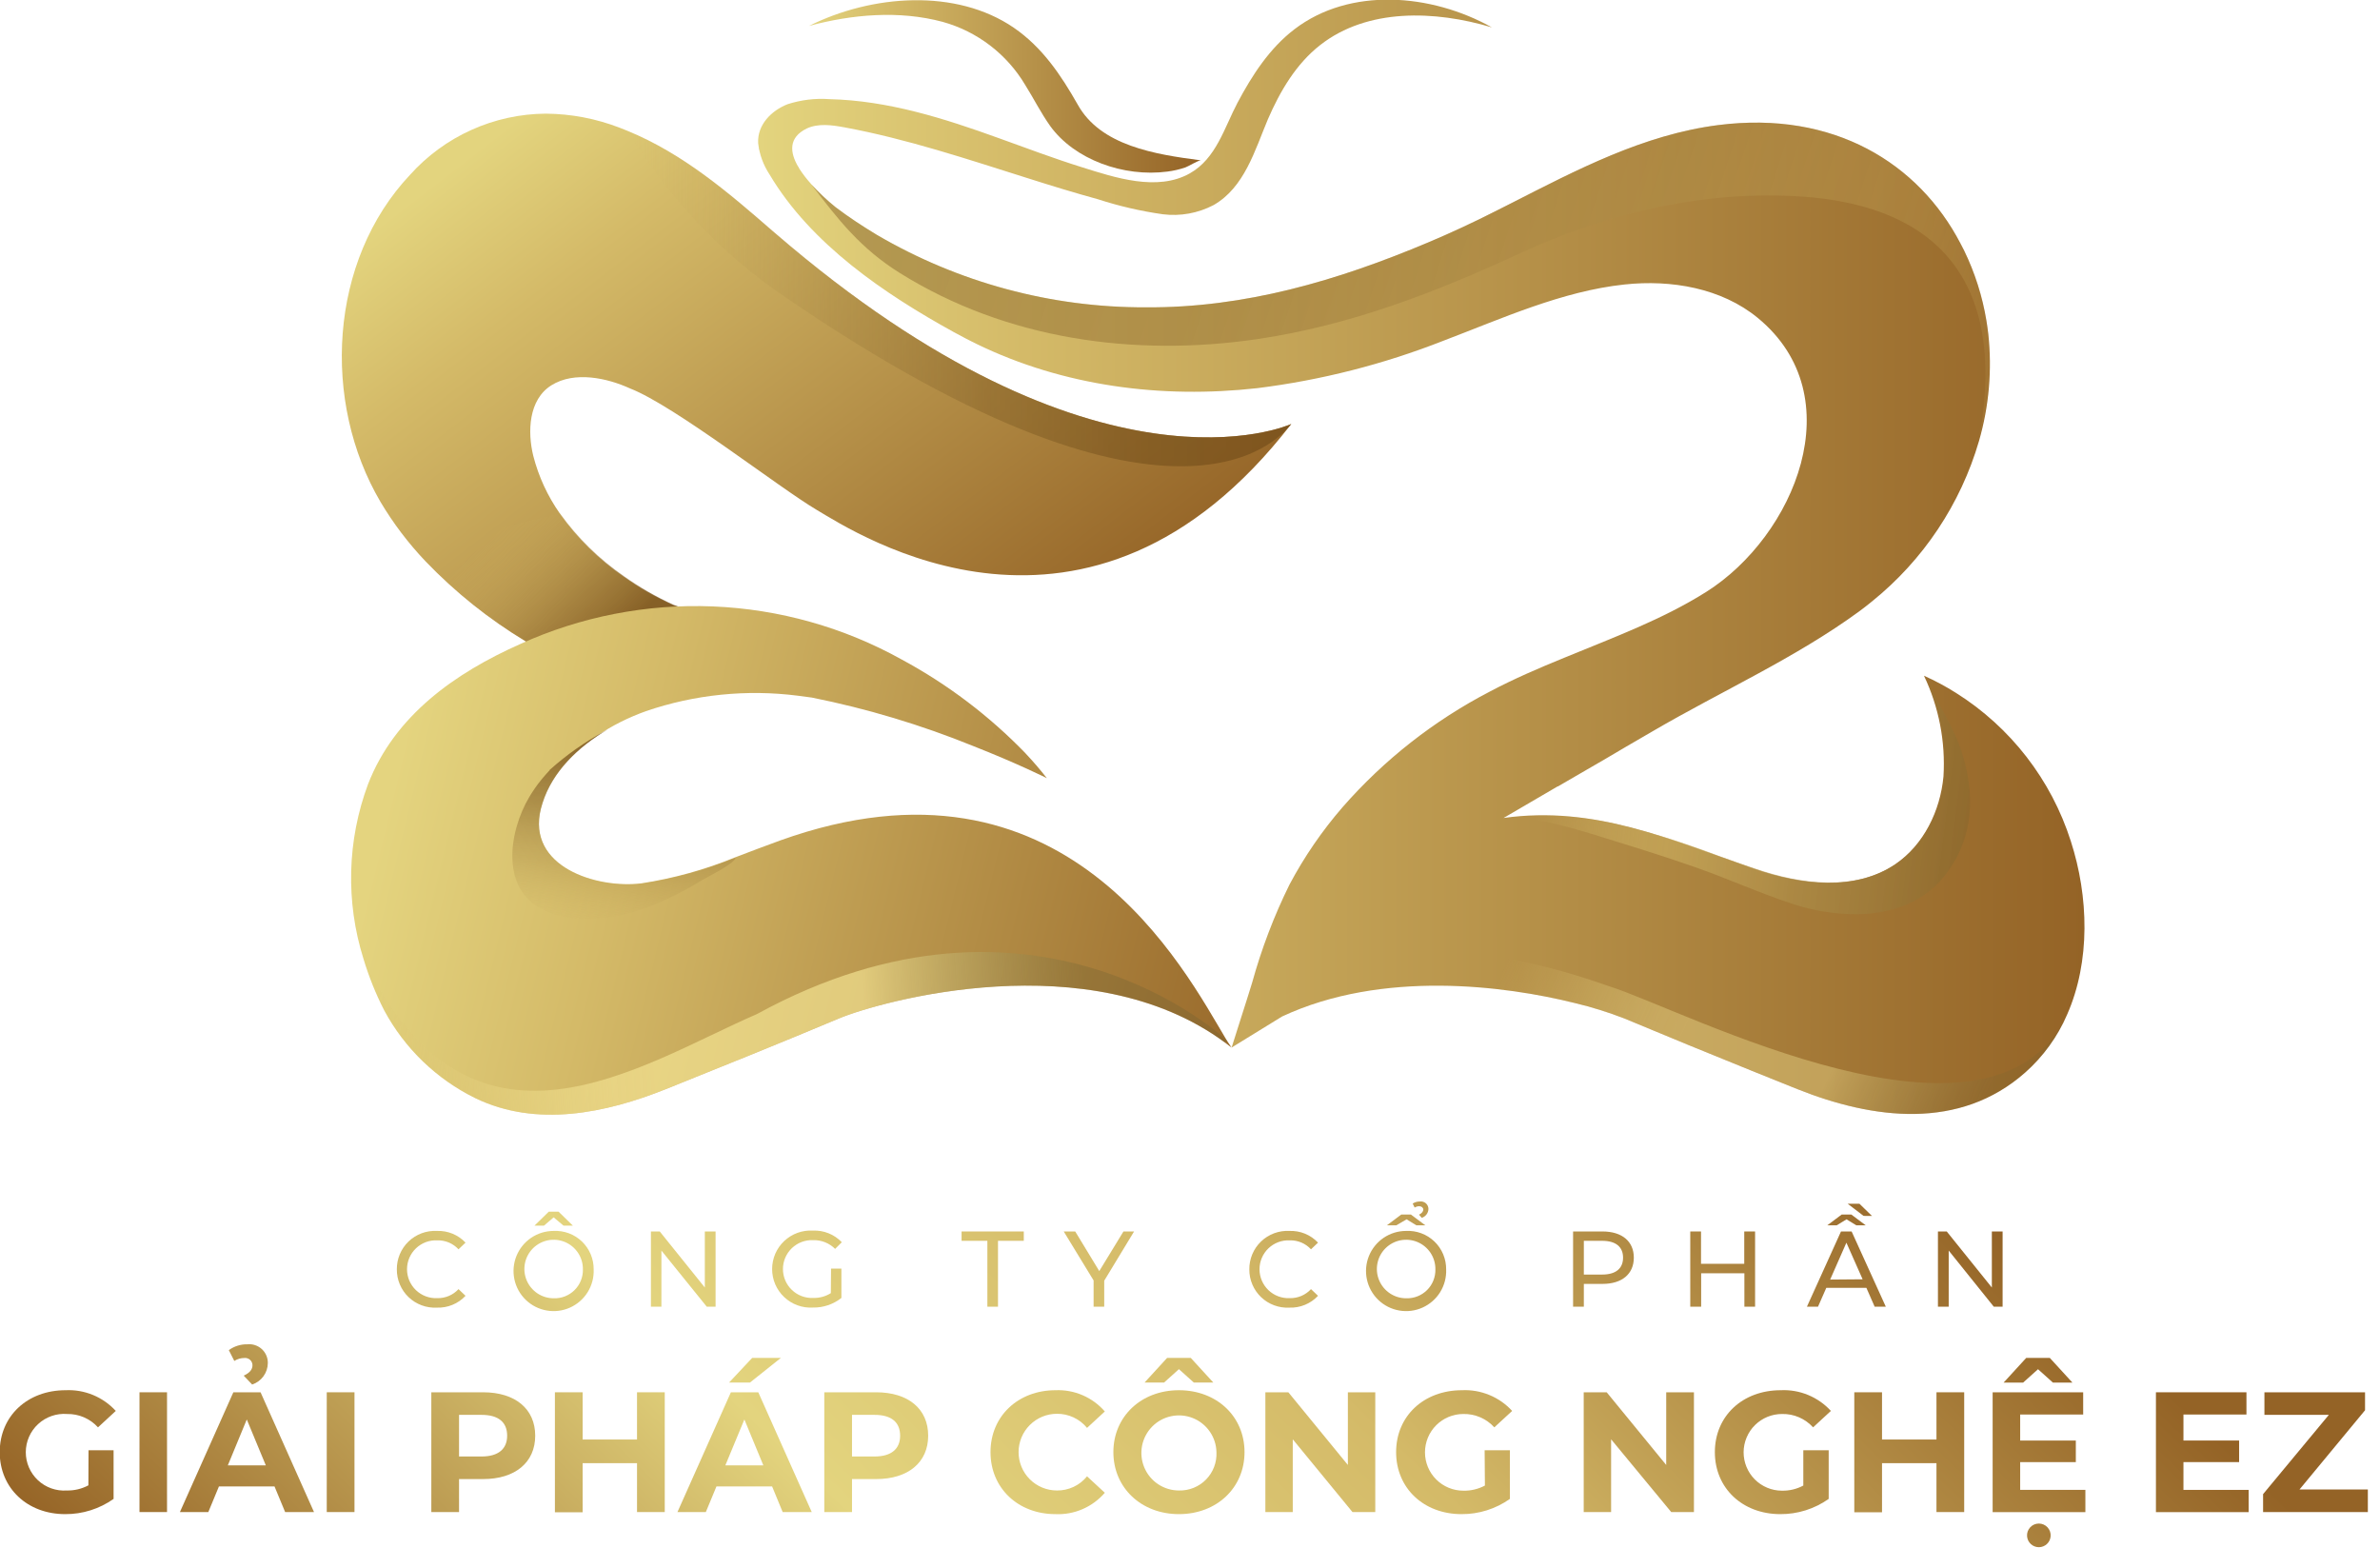 <svg width="123" height="80" viewBox="0 0 123 80" fill="none" xmlns="http://www.w3.org/2000/svg">
    <path d="M20.509 65.602C20.506 65.333 20.558 65.066 20.662 64.818C20.766 64.57 20.92 64.345 21.114 64.159C21.308 63.972 21.539 63.828 21.791 63.734C22.043 63.64 22.312 63.599 22.581 63.613C22.856 63.603 23.13 63.651 23.385 63.755C23.64 63.86 23.87 64.017 24.059 64.218L23.696 64.563C23.557 64.412 23.388 64.293 23.199 64.213C23.01 64.133 22.806 64.095 22.602 64.1C22.399 64.09 22.198 64.122 22.008 64.192C21.818 64.263 21.645 64.372 21.498 64.511C21.352 64.651 21.235 64.819 21.155 65.005C21.076 65.191 21.035 65.391 21.035 65.594C21.035 65.796 21.076 65.996 21.155 66.182C21.235 66.368 21.352 66.536 21.498 66.676C21.645 66.815 21.818 66.924 22.008 66.994C22.198 67.065 22.399 67.097 22.602 67.087C22.807 67.091 23.01 67.052 23.199 66.972C23.388 66.891 23.557 66.772 23.696 66.621L24.059 66.966C23.87 67.169 23.639 67.328 23.383 67.433C23.127 67.539 22.851 67.588 22.574 67.577C22.307 67.591 22.04 67.55 21.789 67.456C21.538 67.363 21.309 67.22 21.116 67.035C20.922 66.85 20.769 66.627 20.665 66.381C20.56 66.135 20.508 65.87 20.509 65.602V65.602Z" fill="url(#paint0_linear_219_472)"/>
    <path d="M30.681 65.602C30.698 66.015 30.59 66.423 30.373 66.775C30.155 67.126 29.838 67.404 29.461 67.574C29.084 67.744 28.666 67.797 28.258 67.726C27.851 67.656 27.474 67.466 27.176 67.179C26.878 66.893 26.673 66.525 26.586 66.121C26.499 65.717 26.535 65.296 26.689 64.912C26.843 64.529 27.108 64.201 27.45 63.969C27.793 63.737 28.196 63.614 28.609 63.613C28.878 63.6 29.147 63.641 29.399 63.735C29.651 63.829 29.881 63.974 30.075 64.16C30.269 64.346 30.423 64.57 30.527 64.818C30.631 65.066 30.684 65.333 30.681 65.602V65.602ZM30.125 65.602C30.129 65.302 30.044 65.007 29.88 64.756C29.716 64.504 29.481 64.307 29.204 64.189C28.928 64.072 28.623 64.04 28.328 64.096C28.033 64.153 27.762 64.296 27.549 64.507C27.335 64.718 27.19 64.989 27.13 65.283C27.071 65.577 27.101 65.883 27.216 66.16C27.331 66.437 27.526 66.674 27.776 66.841C28.026 67.007 28.32 67.095 28.62 67.094C28.818 67.1 29.015 67.066 29.2 66.993C29.384 66.92 29.552 66.811 29.693 66.671C29.834 66.532 29.945 66.365 30.019 66.181C30.093 65.997 30.13 65.8 30.125 65.602V65.602ZM28.112 63.34H27.622L28.361 62.619H28.868L29.607 63.34H29.124L28.613 62.912L28.112 63.34Z" fill="url(#paint1_linear_219_472)"/>
    <path d="M36.982 63.641V67.529H36.526L34.182 64.628V67.529H33.64V63.641H34.096L36.426 66.538V63.641H36.982Z" fill="url(#paint2_linear_219_472)"/>
    <path d="M42.949 65.561H43.484V67.076C43.066 67.407 42.546 67.583 42.013 67.573C41.742 67.59 41.471 67.55 41.215 67.457C40.96 67.365 40.727 67.221 40.529 67.034C40.331 66.848 40.174 66.623 40.066 66.374C39.959 66.125 39.904 65.856 39.904 65.585C39.904 65.313 39.959 65.045 40.066 64.795C40.174 64.546 40.331 64.321 40.529 64.135C40.727 63.949 40.96 63.805 41.215 63.712C41.471 63.62 41.742 63.58 42.013 63.596C42.29 63.584 42.566 63.632 42.824 63.736C43.081 63.839 43.313 63.996 43.505 64.197L43.159 64.542C43.012 64.394 42.835 64.277 42.641 64.2C42.447 64.122 42.239 64.085 42.03 64.09C41.828 64.08 41.626 64.111 41.436 64.182C41.247 64.253 41.073 64.361 40.927 64.501C40.78 64.64 40.664 64.808 40.584 64.994C40.504 65.18 40.463 65.381 40.463 65.583C40.463 65.785 40.504 65.986 40.584 66.172C40.664 66.358 40.78 66.526 40.927 66.665C41.073 66.805 41.247 66.913 41.436 66.984C41.626 67.055 41.828 67.086 42.03 67.076C42.351 67.085 42.667 66.999 42.938 66.828L42.949 65.561Z" fill="url(#paint3_linear_219_472)"/>
    <path d="M51.028 64.124H49.695V63.641H52.91V64.124H51.577V67.529H51.028V64.124Z" fill="url(#paint4_linear_219_472)"/>
    <path d="M57.067 66.186V67.529H56.518V66.172L54.974 63.641H55.568L56.811 65.688L58.061 63.641H58.61L57.067 66.186Z" fill="url(#paint5_linear_219_472)"/>
    <path d="M64.566 65.602C64.563 65.333 64.615 65.066 64.719 64.818C64.823 64.57 64.977 64.345 65.171 64.159C65.365 63.972 65.596 63.828 65.848 63.734C66.1 63.64 66.369 63.599 66.638 63.613C66.913 63.603 67.187 63.651 67.442 63.755C67.697 63.86 67.927 64.017 68.116 64.218L67.753 64.563C67.614 64.412 67.445 64.293 67.256 64.213C67.067 64.133 66.864 64.095 66.659 64.1C66.457 64.09 66.254 64.122 66.065 64.192C65.875 64.263 65.702 64.372 65.555 64.511C65.409 64.651 65.292 64.819 65.213 65.005C65.133 65.191 65.092 65.391 65.092 65.594C65.092 65.796 65.133 65.996 65.213 66.182C65.292 66.368 65.409 66.536 65.555 66.676C65.702 66.815 65.875 66.924 66.065 66.994C66.254 67.065 66.457 67.097 66.659 67.087C66.864 67.091 67.067 67.052 67.256 66.972C67.445 66.891 67.614 66.772 67.753 66.621L68.116 66.966C67.927 67.169 67.696 67.328 67.44 67.433C67.184 67.539 66.908 67.588 66.631 67.577C66.364 67.591 66.097 67.55 65.846 67.456C65.595 67.363 65.366 67.22 65.173 67.035C64.98 66.85 64.826 66.627 64.722 66.381C64.617 66.135 64.564 65.87 64.566 65.602V65.602Z" fill="url(#paint6_linear_219_472)"/>
    <path d="M74.738 65.602C74.754 66.015 74.647 66.423 74.43 66.775C74.213 67.126 73.895 67.404 73.518 67.574C73.141 67.744 72.723 67.797 72.315 67.726C71.908 67.656 71.531 67.466 71.233 67.179C70.935 66.893 70.73 66.525 70.643 66.121C70.556 65.716 70.592 65.296 70.746 64.912C70.9 64.529 71.165 64.201 71.507 63.969C71.85 63.737 72.253 63.614 72.666 63.613C72.935 63.6 73.204 63.641 73.456 63.735C73.708 63.829 73.938 63.974 74.132 64.16C74.326 64.346 74.48 64.57 74.584 64.818C74.688 65.066 74.741 65.333 74.738 65.602V65.602ZM74.182 65.602C74.186 65.302 74.101 65.007 73.937 64.755C73.772 64.504 73.537 64.306 73.261 64.189C72.984 64.072 72.679 64.04 72.384 64.096C72.089 64.153 71.817 64.297 71.604 64.508C71.391 64.72 71.246 64.99 71.187 65.285C71.128 65.58 71.158 65.885 71.274 66.162C71.389 66.44 71.585 66.676 71.835 66.842C72.085 67.008 72.38 67.096 72.68 67.094C72.878 67.099 73.075 67.065 73.259 66.992C73.443 66.919 73.611 66.809 73.751 66.67C73.892 66.531 74.002 66.364 74.076 66.18C74.15 65.997 74.186 65.8 74.182 65.602V65.602ZM72.162 63.323H71.675L72.418 62.767H72.918L73.661 63.323H73.198L72.694 63.013L72.162 63.323ZM73.108 62.401L73.008 62.198C73.123 62.125 73.256 62.088 73.391 62.091C73.446 62.085 73.501 62.09 73.553 62.108C73.606 62.124 73.654 62.152 73.695 62.189C73.735 62.226 73.768 62.271 73.79 62.321C73.812 62.371 73.823 62.426 73.823 62.481C73.819 62.583 73.784 62.681 73.722 62.763C73.66 62.844 73.575 62.905 73.478 62.937L73.336 62.774C73.485 62.702 73.557 62.602 73.557 62.508C73.557 62.415 73.467 62.336 73.347 62.336C73.266 62.337 73.188 62.36 73.119 62.401H73.108Z" fill="url(#paint7_linear_219_472)"/>
    <path d="M84.437 64.994C84.437 65.84 83.826 66.351 82.817 66.351H81.854V67.529H81.298V63.641H82.817C83.826 63.641 84.437 64.152 84.437 64.994ZM83.881 64.994C83.881 64.442 83.511 64.124 82.8 64.124H81.854V65.868H82.8C83.511 65.868 83.881 65.55 83.881 64.994Z" fill="url(#paint8_linear_219_472)"/>
    <path d="M90.704 63.641V67.529H90.151V65.802H87.917V67.529H87.354V63.641H87.91V65.312H90.144V63.641H90.704Z" fill="url(#paint9_linear_219_472)"/>
    <path d="M96.456 66.555H94.384L93.956 67.529H93.383L95.144 63.641H95.693L97.46 67.529H96.884L96.456 66.555ZM94.923 63.323H94.436L95.178 62.767H95.679L96.421 63.323H95.934L95.43 63.013L94.923 63.323ZM96.262 66.113L95.423 64.221L94.584 66.127L96.262 66.113ZM96.311 62.836L95.489 62.208H96.097L96.746 62.84L96.311 62.836Z" fill="url(#paint10_linear_219_472)"/>
    <path d="M103.496 63.641V67.529H103.04L100.71 64.628V67.529H100.154V63.641H100.609L102.94 66.538V63.641H103.496Z" fill="url(#paint11_linear_219_472)"/>
    <path d="M4.575 74.949H5.87V77.462C5.138 77.979 4.263 78.255 3.366 78.249C1.419 78.249 -0.014 76.913 -0.014 75.045C-0.014 73.177 1.419 71.845 3.391 71.845C3.875 71.822 4.358 71.906 4.806 72.091C5.254 72.276 5.656 72.558 5.984 72.915L5.065 73.764C4.863 73.541 4.615 73.365 4.339 73.245C4.063 73.126 3.764 73.068 3.463 73.074C3.192 73.053 2.919 73.089 2.662 73.179C2.404 73.269 2.169 73.41 1.969 73.596C1.769 73.78 1.609 74.005 1.5 74.254C1.39 74.503 1.334 74.773 1.333 75.045C1.332 75.317 1.388 75.587 1.496 75.837C1.604 76.087 1.762 76.312 1.961 76.498C2.16 76.684 2.395 76.827 2.652 76.918C2.908 77.009 3.181 77.046 3.453 77.027C3.841 77.036 4.225 76.944 4.568 76.761L4.575 74.949Z" fill="url(#paint12_linear_219_472)"/>
    <path d="M7.209 71.952H8.632V78.142H7.209V71.952Z" fill="url(#paint13_linear_219_472)"/>
    <path d="M14.187 76.817H11.315L10.766 78.142H9.298L12.06 71.952H13.466L16.228 78.142H14.736L14.187 76.817ZM13.738 75.729L12.754 73.357L11.774 75.729H13.738ZM12.109 70.332L11.826 69.773C12.103 69.571 12.439 69.466 12.782 69.472C12.916 69.458 13.053 69.473 13.181 69.515C13.309 69.557 13.428 69.626 13.528 69.717C13.628 69.808 13.708 69.919 13.762 70.043C13.816 70.167 13.843 70.301 13.842 70.436C13.841 70.683 13.762 70.924 13.616 71.124C13.47 71.324 13.266 71.474 13.031 71.551L12.596 71.092C12.941 70.933 13.048 70.747 13.048 70.553C13.048 70.5 13.037 70.448 13.015 70.4C12.993 70.352 12.962 70.309 12.922 70.274C12.883 70.239 12.836 70.212 12.786 70.196C12.736 70.18 12.683 70.174 12.63 70.18C12.445 70.179 12.264 70.232 12.109 70.332V70.332Z" fill="url(#paint14_linear_219_472)"/>
    <path d="M16.887 71.952H18.32V78.142H16.887V71.952Z" fill="url(#paint15_linear_219_472)"/>
    <path d="M27.66 74.196C27.66 75.577 26.624 76.437 24.97 76.437H23.724V78.142H22.291V71.952H24.97C26.624 71.952 27.66 72.808 27.66 74.196ZM26.21 74.196C26.21 73.505 25.768 73.119 24.891 73.119H23.724V75.27H24.891C25.768 75.27 26.21 74.869 26.21 74.196Z" fill="url(#paint16_linear_219_472)"/>
    <path d="M34.355 71.952V78.142H32.922V75.615H30.111V78.153H28.678V71.952H30.111V74.393H32.922V71.952H34.355Z" fill="url(#paint17_linear_219_472)"/>
    <path d="M39.903 76.817H37.027L36.478 78.142H35.011L37.773 71.952H39.189L41.951 78.142H40.449L39.903 76.817ZM39.451 75.729L38.47 73.357L37.486 75.729H39.451ZM38.76 71.448H37.68L38.874 70.174H40.359L38.76 71.448Z" fill="url(#paint18_linear_219_472)"/>
    <path d="M47.969 74.196C47.969 75.577 46.933 76.437 45.279 76.437H44.033V78.142H42.6V71.952H45.279C46.937 71.952 47.969 72.808 47.969 74.196ZM46.519 74.196C46.519 73.505 46.077 73.119 45.2 73.119H44.033V75.27H45.2C46.077 75.27 46.519 74.869 46.519 74.196V74.196Z" fill="url(#paint19_linear_219_472)"/>
    <path d="M51.19 75.045C51.19 73.181 52.623 71.845 54.55 71.845C55.03 71.825 55.508 71.913 55.949 72.103C56.39 72.293 56.783 72.58 57.098 72.943L56.179 73.792C55.991 73.562 55.753 73.377 55.484 73.251C55.214 73.125 54.92 73.061 54.622 73.063C54.097 73.063 53.593 73.272 53.221 73.644C52.849 74.016 52.641 74.52 52.641 75.045C52.641 75.571 52.849 76.075 53.221 76.447C53.593 76.818 54.097 77.027 54.622 77.027C54.92 77.031 55.215 76.966 55.485 76.84C55.755 76.713 55.992 76.527 56.179 76.295L57.098 77.145C56.783 77.51 56.39 77.799 55.947 77.991C55.505 78.182 55.025 78.271 54.543 78.249C52.623 78.249 51.19 76.913 51.19 75.045Z" fill="url(#paint20_linear_219_472)"/>
    <path d="M64.318 75.045C64.318 76.896 62.874 78.249 60.927 78.249C58.98 78.249 57.54 76.886 57.54 75.045C57.54 73.205 58.973 71.845 60.927 71.845C62.881 71.845 64.318 73.198 64.318 75.045ZM62.867 75.045C62.859 74.663 62.739 74.293 62.52 73.979C62.302 73.665 61.997 73.423 61.641 73.282C61.286 73.142 60.897 73.109 60.524 73.189C60.15 73.268 59.808 73.456 59.541 73.729C59.274 74.002 59.093 74.348 59.021 74.723C58.95 75.099 58.991 75.487 59.139 75.839C59.287 76.191 59.535 76.492 59.853 76.703C60.172 76.914 60.545 77.027 60.927 77.027C61.187 77.034 61.446 76.987 61.688 76.89C61.929 76.792 62.147 76.646 62.33 76.46C62.512 76.273 62.654 76.052 62.746 75.809C62.839 75.565 62.88 75.305 62.867 75.045V75.045ZM60.161 71.448H59.152L60.319 70.174H61.538L62.705 71.448H61.697L60.927 70.757L60.161 71.448Z" fill="url(#paint21_linear_219_472)"/>
    <path d="M71.075 71.952V78.142H69.897L66.811 74.382V78.142H65.395V71.952H66.583L69.659 75.708V71.952H71.075Z" fill="url(#paint22_linear_219_472)"/>
    <path d="M76.727 74.949H78.032V77.462C77.3 77.98 76.425 78.255 75.529 78.249C73.585 78.249 72.152 76.913 72.152 75.045C72.152 73.177 73.585 71.845 75.556 71.845C76.04 71.822 76.524 71.907 76.972 72.092C77.42 72.276 77.822 72.558 78.149 72.915L77.227 73.764C77.025 73.541 76.778 73.364 76.501 73.245C76.225 73.126 75.926 73.067 75.625 73.074C75.1 73.074 74.596 73.282 74.224 73.654C73.852 74.026 73.644 74.53 73.644 75.056C73.644 75.581 73.852 76.085 74.224 76.457C74.596 76.829 75.1 77.037 75.625 77.037C76.014 77.047 76.398 76.955 76.741 76.772L76.727 74.949Z" fill="url(#paint23_linear_219_472)"/>
    <path d="M87.544 71.952V78.142H86.37L83.263 74.382V78.142H81.847V71.952H83.035L86.111 75.708V71.952H87.544Z" fill="url(#paint24_linear_219_472)"/>
    <path d="M93.196 74.949H94.508V77.462C93.776 77.979 92.901 78.255 92.005 78.249C90.058 78.249 88.625 76.913 88.625 75.045C88.625 73.177 90.058 71.845 92.029 71.845C92.514 71.822 92.997 71.906 93.445 72.091C93.893 72.276 94.295 72.558 94.622 72.915L93.701 73.764C93.499 73.541 93.252 73.364 92.976 73.245C92.701 73.126 92.402 73.067 92.102 73.074C91.842 73.073 91.584 73.123 91.343 73.221C91.102 73.32 90.883 73.465 90.698 73.648C90.513 73.831 90.366 74.049 90.266 74.289C90.165 74.529 90.112 74.787 90.111 75.047C90.11 75.307 90.16 75.565 90.259 75.806C90.358 76.047 90.502 76.266 90.686 76.451C90.869 76.636 91.087 76.783 91.327 76.883C91.567 76.984 91.824 77.036 92.085 77.037C92.472 77.046 92.855 76.955 93.196 76.772V74.949Z" fill="url(#paint25_linear_219_472)"/>
    <path d="M101.511 71.952V78.142H100.078V75.615H97.264V78.153H95.831V71.952H97.264V74.393H100.078V71.952H101.511Z" fill="url(#paint26_linear_219_472)"/>
    <path d="M107.774 76.996V78.146H102.981V71.952H107.66V73.102H104.404V74.445H107.28V75.56H104.404V76.996H107.774ZM104.556 71.451H103.548L104.715 70.177H105.937L107.104 71.451H106.096L105.326 70.76L104.556 71.451ZM105.978 79.392C105.967 79.546 105.898 79.69 105.785 79.794C105.672 79.899 105.523 79.958 105.369 79.958C105.215 79.958 105.066 79.899 104.953 79.794C104.84 79.69 104.771 79.546 104.76 79.392C104.753 79.308 104.764 79.224 104.792 79.145C104.82 79.065 104.864 78.993 104.921 78.931C104.978 78.869 105.047 78.82 105.125 78.786C105.202 78.753 105.285 78.735 105.369 78.735C105.453 78.735 105.536 78.753 105.613 78.786C105.691 78.82 105.76 78.869 105.817 78.931C105.874 78.993 105.918 79.065 105.946 79.145C105.974 79.224 105.985 79.308 105.978 79.392Z" fill="url(#paint27_linear_219_472)"/>
    <path d="M116.212 76.996V78.146H111.42V71.952H116.098V73.101H112.842V74.445H115.719V75.56H112.842V76.996H116.212Z" fill="url(#paint28_linear_219_472)"/>
    <path d="M122.372 76.975V78.142H116.958V77.214L120.356 73.119H117.027V71.952H122.227V72.88L118.84 76.975H122.372Z" fill="url(#paint29_linear_219_472)"/>
    <path d="M62.06 8.286C61.922 8.286 61.424 8.597 61.262 8.652C60.961 8.755 60.649 8.827 60.333 8.867C58.065 9.167 55.527 8.245 54.277 6.515C53.787 5.825 53.424 5.093 52.982 4.388C52.033 2.793 50.504 1.625 48.715 1.129C46.46 0.525 44.029 0.742 41.809 1.34C45.072 -0.29 49.422 -0.601 52.388 1.429C53.873 2.444 54.84 3.895 55.696 5.403C56.877 7.53 59.684 7.979 62.06 8.286Z" fill="url(#paint30_linear_219_472)"/>
    <path d="M106.828 52.437C106.334 53.58 105.595 54.601 104.663 55.427C101.265 58.431 96.801 57.844 92.896 56.287L90.534 55.337C88.332 54.449 86.133 53.546 83.94 52.63C83.111 52.309 82.262 52.045 81.398 51.839C77.78 50.938 71.441 50.113 66.261 52.53C66.261 52.53 63.658 54.136 63.651 54.136C63.996 53.02 64.369 51.905 64.711 50.783C65.193 49.039 65.838 47.344 66.638 45.721C67.399 44.287 68.32 42.943 69.383 41.716C71.525 39.266 74.108 37.239 76.996 35.739C78.236 35.083 79.53 34.527 80.849 33.989C83.359 32.953 85.915 32.017 88.186 30.584C92.727 27.715 95.782 20.492 90.842 16.428C88.963 14.885 86.37 14.443 83.957 14.702C80.715 15.047 77.6 16.47 74.579 17.616C71.493 18.828 68.267 19.649 64.977 20.06C60.033 20.613 54.964 19.96 50.476 17.778L50.158 17.619C50.158 17.619 49.833 17.46 49.295 17.164C45.714 15.192 41.909 12.613 39.776 9.025C39.452 8.538 39.248 7.981 39.182 7.399C39.13 6.446 39.872 5.711 40.701 5.386C41.398 5.161 42.132 5.071 42.862 5.124C45.894 5.196 48.787 6.115 51.612 7.137C53.041 7.651 54.464 8.19 55.914 8.642C57.616 9.177 59.805 9.909 61.49 8.96C62.854 8.19 63.268 6.612 63.955 5.31C64.711 3.888 65.606 2.5 66.897 1.512C69.759 -0.677 73.958 -0.342 77.103 1.416C74.141 0.528 70.664 0.421 68.23 2.327C66.983 3.301 66.158 4.706 65.526 6.163C64.856 7.751 64.321 9.685 62.716 10.6C61.911 11.02 60.999 11.185 60.098 11.073C58.958 10.912 57.834 10.652 56.739 10.296C55.544 9.968 54.356 9.605 53.176 9.229C50.03 8.238 46.892 7.182 43.639 6.581C42.987 6.46 42.286 6.363 41.688 6.643C40.742 7.109 40.811 7.872 41.26 8.632L41.319 8.732C41.49 8.995 41.682 9.244 41.892 9.478L41.923 9.516C42.311 9.943 42.732 10.34 43.18 10.704C43.87 11.228 44.596 11.701 45.31 12.133C49.525 14.603 54.326 15.898 59.211 15.883C64.328 15.917 69.127 14.502 73.813 12.527C74.982 12.034 76.133 11.5 77.265 10.925L78.073 10.517C81.485 8.78 84.937 6.957 88.801 6.464C94.795 5.7 99.159 8.456 101.31 12.565C101.376 12.689 101.442 12.813 101.504 12.941C102.063 14.089 102.453 15.313 102.66 16.573C102.698 16.801 102.729 17.029 102.757 17.264C102.957 19.119 102.794 20.995 102.277 22.788C101.325 26.05 99.397 28.941 96.753 31.075C96.539 31.251 96.321 31.42 96.097 31.586C92.799 34.003 88.936 35.729 85.393 37.801L84.033 38.591L82.997 39.202L80.58 40.604L80.525 40.639H80.501C80.501 40.639 77.883 42.172 77.877 42.172L77.839 42.196L77.704 42.272C82.42 41.612 86.336 43.394 90.669 44.899C93.044 45.728 95.848 46.077 97.94 44.668C99.418 43.667 100.274 41.906 100.44 40.124C100.55 38.332 100.204 36.542 99.432 34.921C100.003 35.176 100.554 35.471 101.082 35.805C103.905 37.579 106.008 40.294 107.021 43.47C107.943 46.322 108.047 49.678 106.828 52.437Z" fill="url(#paint31_linear_219_472)"/>
    <path d="M66.735 21.911C56.249 35.473 44.192 27.522 42.22 26.358C40.249 25.195 34.873 20.975 32.57 20.078C31.375 19.532 29.697 19.166 28.502 19.908C27.308 20.651 27.256 22.325 27.56 23.558C27.835 24.63 28.303 25.644 28.941 26.548C29.842 27.814 30.956 28.914 32.231 29.8C33.038 30.377 33.9 30.873 34.804 31.282C34.842 31.299 34.914 31.32 35.007 31.351C35.315 31.448 35.819 31.593 35.881 31.696L37.386 34.576C37.386 34.576 31.423 35.739 28.202 33.754C27.857 33.557 27.511 33.357 27.166 33.146C25.265 31.999 23.524 30.606 21.987 29.003C21.104 28.074 20.326 27.049 19.67 25.947C16.615 20.768 16.994 13.479 21.196 9.029C22.081 8.044 23.162 7.254 24.369 6.711C25.577 6.167 26.885 5.882 28.209 5.873C29.515 5.883 30.809 6.13 32.028 6.602L32.425 6.76C35.294 7.938 37.604 9.916 39.928 11.94C39.965 11.974 40.003 12.009 40.045 12.04C56.697 26.413 66.614 21.966 66.735 21.911Z" fill="url(#paint32_linear_219_472)"/>
    <path d="M35.021 31.351C33.837 33.402 27.349 33.167 27.197 33.146C25.296 31.999 23.555 30.606 22.018 29.003L22.16 28.226C22.16 28.226 26.369 27.149 28.955 26.524C29.856 27.789 30.969 28.89 32.245 29.776C33.052 30.353 33.914 30.849 34.817 31.258C34.855 31.275 34.928 31.296 35.021 31.327V31.351Z" fill="url(#paint33_linear_219_472)"/>
    <path d="M66.735 21.911C66.476 22.17 61.445 29.666 40.521 15.313C37.245 13.086 34.493 10.172 32.456 6.774C35.325 7.952 37.635 9.93 39.959 11.953C39.996 11.988 40.035 12.022 40.076 12.053C56.697 26.413 66.614 21.966 66.735 21.911Z" fill="url(#paint34_linear_219_472)"/>
    <path d="M63.651 54.142C63.537 54.049 63.423 53.963 63.306 53.877C56.297 48.697 45.452 51.757 43.363 52.63C40.39 53.88 37.4 55.085 34.407 56.287C31.299 57.53 27.726 58.279 24.566 56.753C22.562 55.77 20.915 54.184 19.857 52.219C19.419 51.362 19.06 50.468 18.783 49.547C17.858 46.599 17.941 43.427 19.018 40.532C20.399 36.962 23.544 34.769 26.89 33.281C30.012 31.864 33.422 31.199 36.847 31.339C40.272 31.48 43.617 32.421 46.612 34.089C48.974 35.364 51.126 36.995 52.993 38.923V38.923L53.01 38.944C53.397 39.354 53.759 39.776 54.101 40.214C54.101 40.214 52.592 39.458 50.303 38.557C47.606 37.462 44.812 36.622 41.958 36.05L41.233 35.953C38.59 35.617 35.905 35.889 33.385 36.751C32.943 36.91 32.51 37.094 32.09 37.303C31.855 37.421 31.627 37.545 31.399 37.68C29.797 38.622 28.385 40.003 27.947 41.792C27.211 44.785 30.819 45.935 33.153 45.649C34.812 45.393 36.434 44.944 37.987 44.309V44.309C38.764 44.016 39.537 43.715 40.318 43.435C55.078 38.139 61.21 50.103 63.403 53.77L63.651 54.142Z" fill="url(#paint35_linear_219_472)"/>
    <path d="M38.018 44.326C37.977 44.62 36.575 45.314 36.292 45.479C35.748 45.816 35.187 46.122 34.61 46.398C33.733 46.828 32.805 47.146 31.848 47.344C30.626 47.579 29.241 47.572 28.098 47.033C25.833 45.963 26.296 42.969 27.356 41.184C27.394 41.119 27.432 41.056 27.473 40.994C27.693 40.647 27.942 40.319 28.216 40.014C28.231 39.993 28.248 39.973 28.268 39.955C28.312 39.907 28.357 39.855 28.406 39.806V39.789C29.276 39.012 30.233 38.338 31.258 37.78C31.302 37.753 31.349 37.729 31.396 37.707C29.884 38.598 28.547 39.876 28.036 41.523C28.005 41.616 27.981 41.712 27.953 41.809C27.218 44.803 30.826 45.952 33.16 45.666C34.827 45.412 36.457 44.963 38.018 44.326Z" fill="url(#paint36_linear_219_472)"/>
    <path d="M63.437 53.787L63.306 53.877C56.297 48.697 45.452 51.757 43.363 52.63C40.39 53.88 37.4 55.085 34.407 56.286C31.299 57.529 27.726 58.279 24.566 56.753C22.562 55.77 20.915 54.184 19.857 52.219C19.419 51.362 19.06 50.468 18.783 49.547C24.356 61.141 33.084 55.016 39.113 52.409C53.486 44.544 63.22 53.587 63.434 53.79L63.437 53.787Z" fill="url(#paint37_linear_219_472)"/>
    <path d="M95.986 47.247C94.846 47.251 93.712 47.069 92.63 46.709C90.931 46.153 89.298 45.407 87.613 44.817C85.839 44.192 84.036 43.646 82.244 43.09C80.777 42.652 79.261 42.227 77.731 42.279C78.656 42.155 79.59 42.114 80.521 42.158C81.46 42.208 82.393 42.333 83.311 42.531C85.155 42.96 86.968 43.516 88.735 44.195C89.391 44.433 90.047 44.672 90.707 44.886C93.086 45.714 95.886 46.063 97.978 44.654C99.456 43.653 100.312 41.892 100.482 40.111C100.589 38.319 100.241 36.529 99.47 34.907C100.085 36.309 100.972 37.5 101.428 39.002C102.063 41.119 101.98 43.176 100.699 44.996C99.57 46.612 97.816 47.22 95.986 47.247Z" fill="url(#paint38_linear_219_472)"/>
    <path opacity="0.6" d="M106.831 52.437C106.335 53.58 105.595 54.6 104.663 55.427C101.265 58.431 96.801 57.844 92.899 56.287L90.538 55.337C88.33 54.449 86.131 53.546 83.94 52.63C83.112 52.309 82.263 52.045 81.398 51.84C77.783 50.938 71.444 50.113 66.265 52.53L63.651 54.142C63.741 53.942 67.67 45.49 83.183 50.976C87.092 52.206 102.919 60.623 106.831 52.437Z" fill="url(#paint39_linear_219_472)"/>
    <path d="M39.237 7.738C39.226 7.714 39.217 7.69 39.209 7.665L39.233 7.717C39.233 7.724 39.234 7.731 39.237 7.738V7.738Z" fill="url(#paint40_radial_219_472)"/>
    <path opacity="0.44" d="M41.26 8.632L41.319 8.732C41.25 8.642 41.233 8.611 41.26 8.628V8.632Z" fill="url(#paint41_linear_219_472)"/>
    <path opacity="0.44" d="M102.27 22.715C102.867 19.508 102.881 15.758 100.578 13.182C98.728 11.111 95.886 10.358 93.214 10.165C88.173 9.802 83.076 11 78.515 13.107C74.161 15.123 69.769 16.818 64.991 17.523C58.631 18.458 52.026 17.55 46.515 14.115C44.482 12.848 43.315 11.352 41.93 9.529C42.317 9.952 42.734 10.344 43.18 10.703C43.87 11.228 44.596 11.701 45.31 12.133C49.525 14.603 54.326 15.898 59.211 15.883C64.328 15.917 69.127 14.501 73.813 12.527C74.982 12.034 76.133 11.5 77.265 10.924L78.073 10.517C81.485 8.78 84.937 6.957 88.801 6.463C94.795 5.7 99.159 8.456 101.31 12.564C101.376 12.689 101.441 12.813 101.504 12.941C102.063 14.089 102.453 15.313 102.66 16.573C102.698 16.801 102.729 17.029 102.757 17.264C102.945 19.095 102.78 20.946 102.27 22.715Z" fill="url(#paint42_linear_219_472)"/>
    <defs>
        <linearGradient id="paint0_linear_219_472" x1="31.903" y1="106.596" x2="87.482" y2="48.421" gradientUnits="userSpaceOnUse">
            <stop stop-color="#976628"/>
            <stop offset="0.36" stop-color="#E3D47E"/>
            <stop offset="0.63" stop-color="#D4BA68"/>
            <stop offset="1" stop-color="#946326"/>
        </linearGradient>
        <linearGradient id="paint1_linear_219_472" x1="31.903" y1="106.596" x2="87.482" y2="48.421" gradientUnits="userSpaceOnUse">
            <stop stop-color="#976628"/>
            <stop offset="0.36" stop-color="#E3D47E"/>
            <stop offset="0.63" stop-color="#D4BA68"/>
            <stop offset="1" stop-color="#946326"/>
        </linearGradient>
        <linearGradient id="paint2_linear_219_472" x1="31.903" y1="106.596" x2="87.482" y2="48.421" gradientUnits="userSpaceOnUse">
            <stop stop-color="#976628"/>
            <stop offset="0.36" stop-color="#E3D47E"/>
            <stop offset="0.63" stop-color="#D4BA68"/>
            <stop offset="1" stop-color="#946326"/>
        </linearGradient>
        <linearGradient id="paint3_linear_219_472" x1="31.903" y1="106.596" x2="87.482" y2="48.421" gradientUnits="userSpaceOnUse">
            <stop stop-color="#976628"/>
            <stop offset="0.36" stop-color="#E3D47E"/>
            <stop offset="0.63" stop-color="#D4BA68"/>
            <stop offset="1" stop-color="#946326"/>
        </linearGradient>
        <linearGradient id="paint4_linear_219_472" x1="31.903" y1="106.596" x2="87.482" y2="48.421" gradientUnits="userSpaceOnUse">
            <stop stop-color="#976628"/>
            <stop offset="0.36" stop-color="#E3D47E"/>
            <stop offset="0.63" stop-color="#D4BA68"/>
            <stop offset="1" stop-color="#946326"/>
        </linearGradient>
        <linearGradient id="paint5_linear_219_472" x1="31.903" y1="106.596" x2="87.482" y2="48.421" gradientUnits="userSpaceOnUse">
            <stop stop-color="#976628"/>
            <stop offset="0.36" stop-color="#E3D47E"/>
            <stop offset="0.63" stop-color="#D4BA68"/>
            <stop offset="1" stop-color="#946326"/>
        </linearGradient>
        <linearGradient id="paint6_linear_219_472" x1="31.903" y1="106.596" x2="87.482" y2="48.421" gradientUnits="userSpaceOnUse">
            <stop stop-color="#976628"/>
            <stop offset="0.36" stop-color="#E3D47E"/>
            <stop offset="0.63" stop-color="#D4BA68"/>
            <stop offset="1" stop-color="#946326"/>
        </linearGradient>
        <linearGradient id="paint7_linear_219_472" x1="31.903" y1="106.596" x2="87.482" y2="48.421" gradientUnits="userSpaceOnUse">
            <stop stop-color="#976628"/>
            <stop offset="0.36" stop-color="#E3D47E"/>
            <stop offset="0.63" stop-color="#D4BA68"/>
            <stop offset="1" stop-color="#946326"/>
        </linearGradient>
        <linearGradient id="paint8_linear_219_472" x1="31.903" y1="106.596" x2="87.482" y2="48.421" gradientUnits="userSpaceOnUse">
            <stop stop-color="#976628"/>
            <stop offset="0.36" stop-color="#E3D47E"/>
            <stop offset="0.63" stop-color="#D4BA68"/>
            <stop offset="1" stop-color="#946326"/>
        </linearGradient>
        <linearGradient id="paint9_linear_219_472" x1="31.903" y1="106.596" x2="87.482" y2="48.421" gradientUnits="userSpaceOnUse">
            <stop stop-color="#976628"/>
            <stop offset="0.36" stop-color="#E3D47E"/>
            <stop offset="0.63" stop-color="#D4BA68"/>
            <stop offset="1" stop-color="#946326"/>
        </linearGradient>
        <linearGradient id="paint10_linear_219_472" x1="31.903" y1="106.596" x2="87.482" y2="48.421" gradientUnits="userSpaceOnUse">
            <stop stop-color="#976628"/>
            <stop offset="0.36" stop-color="#E3D47E"/>
            <stop offset="0.63" stop-color="#D4BA68"/>
            <stop offset="1" stop-color="#946326"/>
        </linearGradient>
        <linearGradient id="paint11_linear_219_472" x1="31.903" y1="106.596" x2="87.482" y2="48.421" gradientUnits="userSpaceOnUse">
            <stop stop-color="#976628"/>
            <stop offset="0.36" stop-color="#E3D47E"/>
            <stop offset="0.63" stop-color="#D4BA68"/>
            <stop offset="1" stop-color="#946326"/>
        </linearGradient>
        <linearGradient id="paint12_linear_219_472" x1="31.903" y1="106.596" x2="87.482" y2="48.421" gradientUnits="userSpaceOnUse">
            <stop stop-color="#976628"/>
            <stop offset="0.36" stop-color="#E3D47E"/>
            <stop offset="0.63" stop-color="#D4BA68"/>
            <stop offset="1" stop-color="#946326"/>
        </linearGradient>
        <linearGradient id="paint13_linear_219_472" x1="31.903" y1="106.596" x2="87.482" y2="48.421" gradientUnits="userSpaceOnUse">
            <stop stop-color="#976628"/>
            <stop offset="0.36" stop-color="#E3D47E"/>
            <stop offset="0.63" stop-color="#D4BA68"/>
            <stop offset="1" stop-color="#946326"/>
        </linearGradient>
        <linearGradient id="paint14_linear_219_472" x1="31.903" y1="106.596" x2="87.482" y2="48.421" gradientUnits="userSpaceOnUse">
            <stop stop-color="#976628"/>
            <stop offset="0.36" stop-color="#E3D47E"/>
            <stop offset="0.63" stop-color="#D4BA68"/>
            <stop offset="1" stop-color="#946326"/>
        </linearGradient>
        <linearGradient id="paint15_linear_219_472" x1="31.903" y1="106.596" x2="87.482" y2="48.421" gradientUnits="userSpaceOnUse">
            <stop stop-color="#976628"/>
            <stop offset="0.36" stop-color="#E3D47E"/>
            <stop offset="0.63" stop-color="#D4BA68"/>
            <stop offset="1" stop-color="#946326"/>
        </linearGradient>
        <linearGradient id="paint16_linear_219_472" x1="31.903" y1="106.596" x2="87.482" y2="48.421" gradientUnits="userSpaceOnUse">
            <stop stop-color="#976628"/>
            <stop offset="0.36" stop-color="#E3D47E"/>
            <stop offset="0.63" stop-color="#D4BA68"/>
            <stop offset="1" stop-color="#946326"/>
        </linearGradient>
        <linearGradient id="paint17_linear_219_472" x1="31.903" y1="106.596" x2="87.482" y2="48.421" gradientUnits="userSpaceOnUse">
            <stop stop-color="#976628"/>
            <stop offset="0.36" stop-color="#E3D47E"/>
            <stop offset="0.63" stop-color="#D4BA68"/>
            <stop offset="1" stop-color="#946326"/>
        </linearGradient>
        <linearGradient id="paint18_linear_219_472" x1="31.903" y1="106.597" x2="87.482" y2="48.421" gradientUnits="userSpaceOnUse">
            <stop stop-color="#976628"/>
            <stop offset="0.36" stop-color="#E3D47E"/>
            <stop offset="0.63" stop-color="#D4BA68"/>
            <stop offset="1" stop-color="#946326"/>
        </linearGradient>
        <linearGradient id="paint19_linear_219_472" x1="31.903" y1="106.596" x2="87.482" y2="48.421" gradientUnits="userSpaceOnUse">
            <stop stop-color="#976628"/>
            <stop offset="0.36" stop-color="#E3D47E"/>
            <stop offset="0.63" stop-color="#D4BA68"/>
            <stop offset="1" stop-color="#946326"/>
        </linearGradient>
        <linearGradient id="paint20_linear_219_472" x1="31.903" y1="106.596" x2="87.482" y2="48.421" gradientUnits="userSpaceOnUse">
            <stop stop-color="#976628"/>
            <stop offset="0.36" stop-color="#E3D47E"/>
            <stop offset="0.63" stop-color="#D4BA68"/>
            <stop offset="1" stop-color="#946326"/>
        </linearGradient>
        <linearGradient id="paint21_linear_219_472" x1="31.903" y1="106.597" x2="87.482" y2="48.421" gradientUnits="userSpaceOnUse">
            <stop stop-color="#976628"/>
            <stop offset="0.36" stop-color="#E3D47E"/>
            <stop offset="0.63" stop-color="#D4BA68"/>
            <stop offset="1" stop-color="#946326"/>
        </linearGradient>
        <linearGradient id="paint22_linear_219_472" x1="31.903" y1="106.596" x2="87.482" y2="48.421" gradientUnits="userSpaceOnUse">
            <stop stop-color="#976628"/>
            <stop offset="0.36" stop-color="#E3D47E"/>
            <stop offset="0.63" stop-color="#D4BA68"/>
            <stop offset="1" stop-color="#946326"/>
        </linearGradient>
        <linearGradient id="paint23_linear_219_472" x1="31.903" y1="106.596" x2="87.482" y2="48.421" gradientUnits="userSpaceOnUse">
            <stop stop-color="#976628"/>
            <stop offset="0.36" stop-color="#E3D47E"/>
            <stop offset="0.63" stop-color="#D4BA68"/>
            <stop offset="1" stop-color="#946326"/>
        </linearGradient>
        <linearGradient id="paint24_linear_219_472" x1="31.903" y1="106.596" x2="87.482" y2="48.421" gradientUnits="userSpaceOnUse">
            <stop stop-color="#976628"/>
            <stop offset="0.36" stop-color="#E3D47E"/>
            <stop offset="0.63" stop-color="#D4BA68"/>
            <stop offset="1" stop-color="#946326"/>
        </linearGradient>
        <linearGradient id="paint25_linear_219_472" x1="31.903" y1="106.596" x2="87.482" y2="48.421" gradientUnits="userSpaceOnUse">
            <stop stop-color="#976628"/>
            <stop offset="0.36" stop-color="#E3D47E"/>
            <stop offset="0.63" stop-color="#D4BA68"/>
            <stop offset="1" stop-color="#946326"/>
        </linearGradient>
        <linearGradient id="paint26_linear_219_472" x1="31.903" y1="106.596" x2="87.482" y2="48.421" gradientUnits="userSpaceOnUse">
            <stop stop-color="#976628"/>
            <stop offset="0.36" stop-color="#E3D47E"/>
            <stop offset="0.63" stop-color="#D4BA68"/>
            <stop offset="1" stop-color="#946326"/>
        </linearGradient>
        <linearGradient id="paint27_linear_219_472" x1="31.903" y1="106.597" x2="87.482" y2="48.421" gradientUnits="userSpaceOnUse">
            <stop stop-color="#976628"/>
            <stop offset="0.36" stop-color="#E3D47E"/>
            <stop offset="0.63" stop-color="#D4BA68"/>
            <stop offset="1" stop-color="#946326"/>
        </linearGradient>
        <linearGradient id="paint28_linear_219_472" x1="31.904" y1="106.596" x2="87.482" y2="48.421" gradientUnits="userSpaceOnUse">
            <stop stop-color="#976628"/>
            <stop offset="0.36" stop-color="#E3D47E"/>
            <stop offset="0.63" stop-color="#D4BA68"/>
            <stop offset="1" stop-color="#946326"/>
        </linearGradient>
        <linearGradient id="paint29_linear_219_472" x1="31.903" y1="106.596" x2="87.482" y2="48.421" gradientUnits="userSpaceOnUse">
            <stop stop-color="#976628"/>
            <stop offset="0.36" stop-color="#E3D47E"/>
            <stop offset="0.63" stop-color="#D4BA68"/>
            <stop offset="1" stop-color="#946326"/>
        </linearGradient>
        <linearGradient id="paint30_linear_219_472" x1="41.802" y1="4.457" x2="62.06" y2="4.457" gradientUnits="userSpaceOnUse">
            <stop stop-color="#E3D47E"/>
            <stop offset="0.2" stop-color="#D4BA68"/>
            <stop offset="1" stop-color="#946326"/>
        </linearGradient>
        <linearGradient id="paint31_linear_219_472" x1="39.189" y1="28.785" x2="107.732" y2="28.785" gradientUnits="userSpaceOnUse">
            <stop stop-color="#E3D47E"/>
            <stop offset="0.2" stop-color="#D4BA68"/>
            <stop offset="1" stop-color="#946326"/>
        </linearGradient>
        <linearGradient id="paint32_linear_219_472" x1="28.406" y1="4.82" x2="52.478" y2="36.06" gradientUnits="userSpaceOnUse">
            <stop stop-color="#E3D47E"/>
            <stop offset="0.2" stop-color="#D4BA68"/>
            <stop offset="1" stop-color="#946326"/>
        </linearGradient>
        <linearGradient id="paint33_linear_219_472" x1="25.713" y1="27.356" x2="31.641" y2="33.353" gradientUnits="userSpaceOnUse">
            <stop stop-color="#D4BA68" stop-opacity="0"/>
            <stop offset="0.65" stop-color="#916E31" stop-opacity="0.49"/>
            <stop offset="0.98" stop-color="#744D19" stop-opacity="0.7"/>
        </linearGradient>
        <linearGradient id="paint34_linear_219_472" x1="32.456" y1="15.441" x2="66.735" y2="15.441" gradientUnits="userSpaceOnUse">
            <stop stop-color="#D4BA68" stop-opacity="0"/>
            <stop offset="0.07" stop-color="#C8AC5E" stop-opacity="0.09"/>
            <stop offset="0.31" stop-color="#A38340" stop-opacity="0.35"/>
            <stop offset="0.55" stop-color="#89652A" stop-opacity="0.55"/>
            <stop offset="0.78" stop-color="#79531D" stop-opacity="0.66"/>
            <stop offset="0.98" stop-color="#744D19" stop-opacity="0.7"/>
        </linearGradient>
        <linearGradient id="paint35_linear_219_472" x1="20.067" y1="41.329" x2="67.359" y2="52.844" gradientUnits="userSpaceOnUse">
            <stop stop-color="#E4D47F"/>
            <stop offset="0.25" stop-color="#D4BA68"/>
            <stop offset="1" stop-color="#946326"/>
        </linearGradient>
        <linearGradient id="paint36_linear_219_472" x1="31.824" y1="48.28" x2="33.284" y2="33.992" gradientUnits="userSpaceOnUse">
            <stop stop-color="#D4BA68" stop-opacity="0"/>
            <stop offset="0.02" stop-color="#D0B564" stop-opacity="0.05"/>
            <stop offset="0.23" stop-color="#AF9049" stop-opacity="0.39"/>
            <stop offset="0.44" stop-color="#957334" stop-opacity="0.65"/>
            <stop offset="0.64" stop-color="#835E25" stop-opacity="0.85"/>
            <stop offset="0.83" stop-color="#78511C" stop-opacity="0.96"/>
            <stop offset="1" stop-color="#744D19"/>
        </linearGradient>
        <linearGradient id="paint37_linear_219_472" x1="19.311" y1="53.894" x2="56.048" y2="51.29" gradientUnits="userSpaceOnUse">
            <stop stop-color="#D4BA68" stop-opacity="0"/>
            <stop offset="0.06" stop-color="#DEC775" stop-opacity="0.16"/>
            <stop offset="0.13" stop-color="#E8D483" stop-opacity="0.31"/>
            <stop offset="0.2" stop-color="#F0DF8D" stop-opacity="0.44"/>
            <stop offset="0.27" stop-color="#F5E695" stop-opacity="0.53"/>
            <stop offset="0.33" stop-color="#F9EA99" stop-opacity="0.58"/>
            <stop offset="0.39" stop-color="#FAEC9B" stop-opacity="0.6"/>
            <stop offset="0.69" stop-color="#FAEC9B" stop-opacity="0.6"/>
            <stop offset="0.85" stop-color="#B6AA69" stop-opacity="0.46"/>
            <stop offset="1" stop-color="#6D6233" stop-opacity="0.3"/>
        </linearGradient>
        <linearGradient id="paint38_linear_219_472" x1="79.748" y1="38.861" x2="114.565" y2="43.246" gradientUnits="userSpaceOnUse">
            <stop stop-color="#D4BA68" stop-opacity="0"/>
            <stop offset="0.04" stop-color="#D4BA68" stop-opacity="0.17"/>
            <stop offset="0.08" stop-color="#D4BA68" stop-opacity="0.31"/>
            <stop offset="0.12" stop-color="#D4BA68" stop-opacity="0.42"/>
            <stop offset="0.16" stop-color="#D4BA68" stop-opacity="0.48"/>
            <stop offset="0.2" stop-color="#D4BA68" stop-opacity="0.5"/>
            <stop offset="0.39" stop-color="#AE8F49" stop-opacity="0.66"/>
            <stop offset="0.71" stop-color="#835E25" stop-opacity="0.84"/>
            <stop offset="1" stop-color="#744D19" stop-opacity="0.9"/>
        </linearGradient>
        <linearGradient id="paint39_linear_219_472" x1="77.783" y1="49.868" x2="100.948" y2="60.492" gradientUnits="userSpaceOnUse">
            <stop stop-color="#D4BA68" stop-opacity="0"/>
            <stop offset="0.06" stop-color="#DEC775" stop-opacity="0.16"/>
            <stop offset="0.13" stop-color="#E8D483" stop-opacity="0.31"/>
            <stop offset="0.2" stop-color="#F0DF8D" stop-opacity="0.44"/>
            <stop offset="0.27" stop-color="#F5E695" stop-opacity="0.53"/>
            <stop offset="0.33" stop-color="#F9EA99" stop-opacity="0.58"/>
            <stop offset="0.39" stop-color="#FAEC9B" stop-opacity="0.6"/>
            <stop offset="0.69" stop-color="#FAEC9B" stop-opacity="0.6"/>
            <stop offset="0.85" stop-color="#B6AA69" stop-opacity="0.46"/>
            <stop offset="1" stop-color="#6D6233" stop-opacity="0.3"/>
        </linearGradient>
        <radialGradient id="paint40_radial_219_472" cx="0" cy="0" r="1" gradientUnits="userSpaceOnUse" gradientTransform="translate(39.223 7.703) scale(0.028)">
            <stop stop-color="#474444"/>
            <stop offset="0.16" stop-color="#393435" stop-opacity="0.99"/>
            <stop offset="0.46" stop-color="#241E1F" stop-opacity="0.97"/>
            <stop offset="0.75" stop-color="#171112" stop-opacity="0.95"/>
            <stop offset="1" stop-color="#130C0E" stop-opacity="0.95"/>
        </radialGradient>
        <linearGradient id="paint41_linear_219_472" x1="41.34" y1="8.697" x2="41.243" y2="8.666" gradientUnits="userSpaceOnUse">
            <stop stop-color="#D4BA68" stop-opacity="0"/>
            <stop offset="0.04" stop-color="#D4BA68" stop-opacity="0.17"/>
            <stop offset="0.08" stop-color="#D4BA68" stop-opacity="0.31"/>
            <stop offset="0.12" stop-color="#D4BA68" stop-opacity="0.42"/>
            <stop offset="0.16" stop-color="#D4BA68" stop-opacity="0.48"/>
            <stop offset="0.2" stop-color="#D4BA68" stop-opacity="0.5"/>
            <stop offset="0.39" stop-color="#AE8F49" stop-opacity="0.66"/>
            <stop offset="0.71" stop-color="#835E25" stop-opacity="0.84"/>
            <stop offset="1" stop-color="#744D19" stop-opacity="0.9"/>
        </linearGradient>
        <linearGradient id="paint42_linear_219_472" x1="105.623" y1="22.377" x2="48.584" y2="3.649" gradientUnits="userSpaceOnUse">
            <stop stop-color="#D4BA68" stop-opacity="0"/>
            <stop offset="0.04" stop-color="#D4BA68" stop-opacity="0.17"/>
            <stop offset="0.08" stop-color="#D4BA68" stop-opacity="0.31"/>
            <stop offset="0.12" stop-color="#D4BA68" stop-opacity="0.42"/>
            <stop offset="0.16" stop-color="#D4BA68" stop-opacity="0.48"/>
            <stop offset="0.2" stop-color="#D4BA68" stop-opacity="0.5"/>
            <stop offset="0.39" stop-color="#AE8F49" stop-opacity="0.66"/>
            <stop offset="0.71" stop-color="#835E25" stop-opacity="0.84"/>
            <stop offset="1" stop-color="#744D19" stop-opacity="0.9"/>
        </linearGradient>
    </defs>
</svg>
